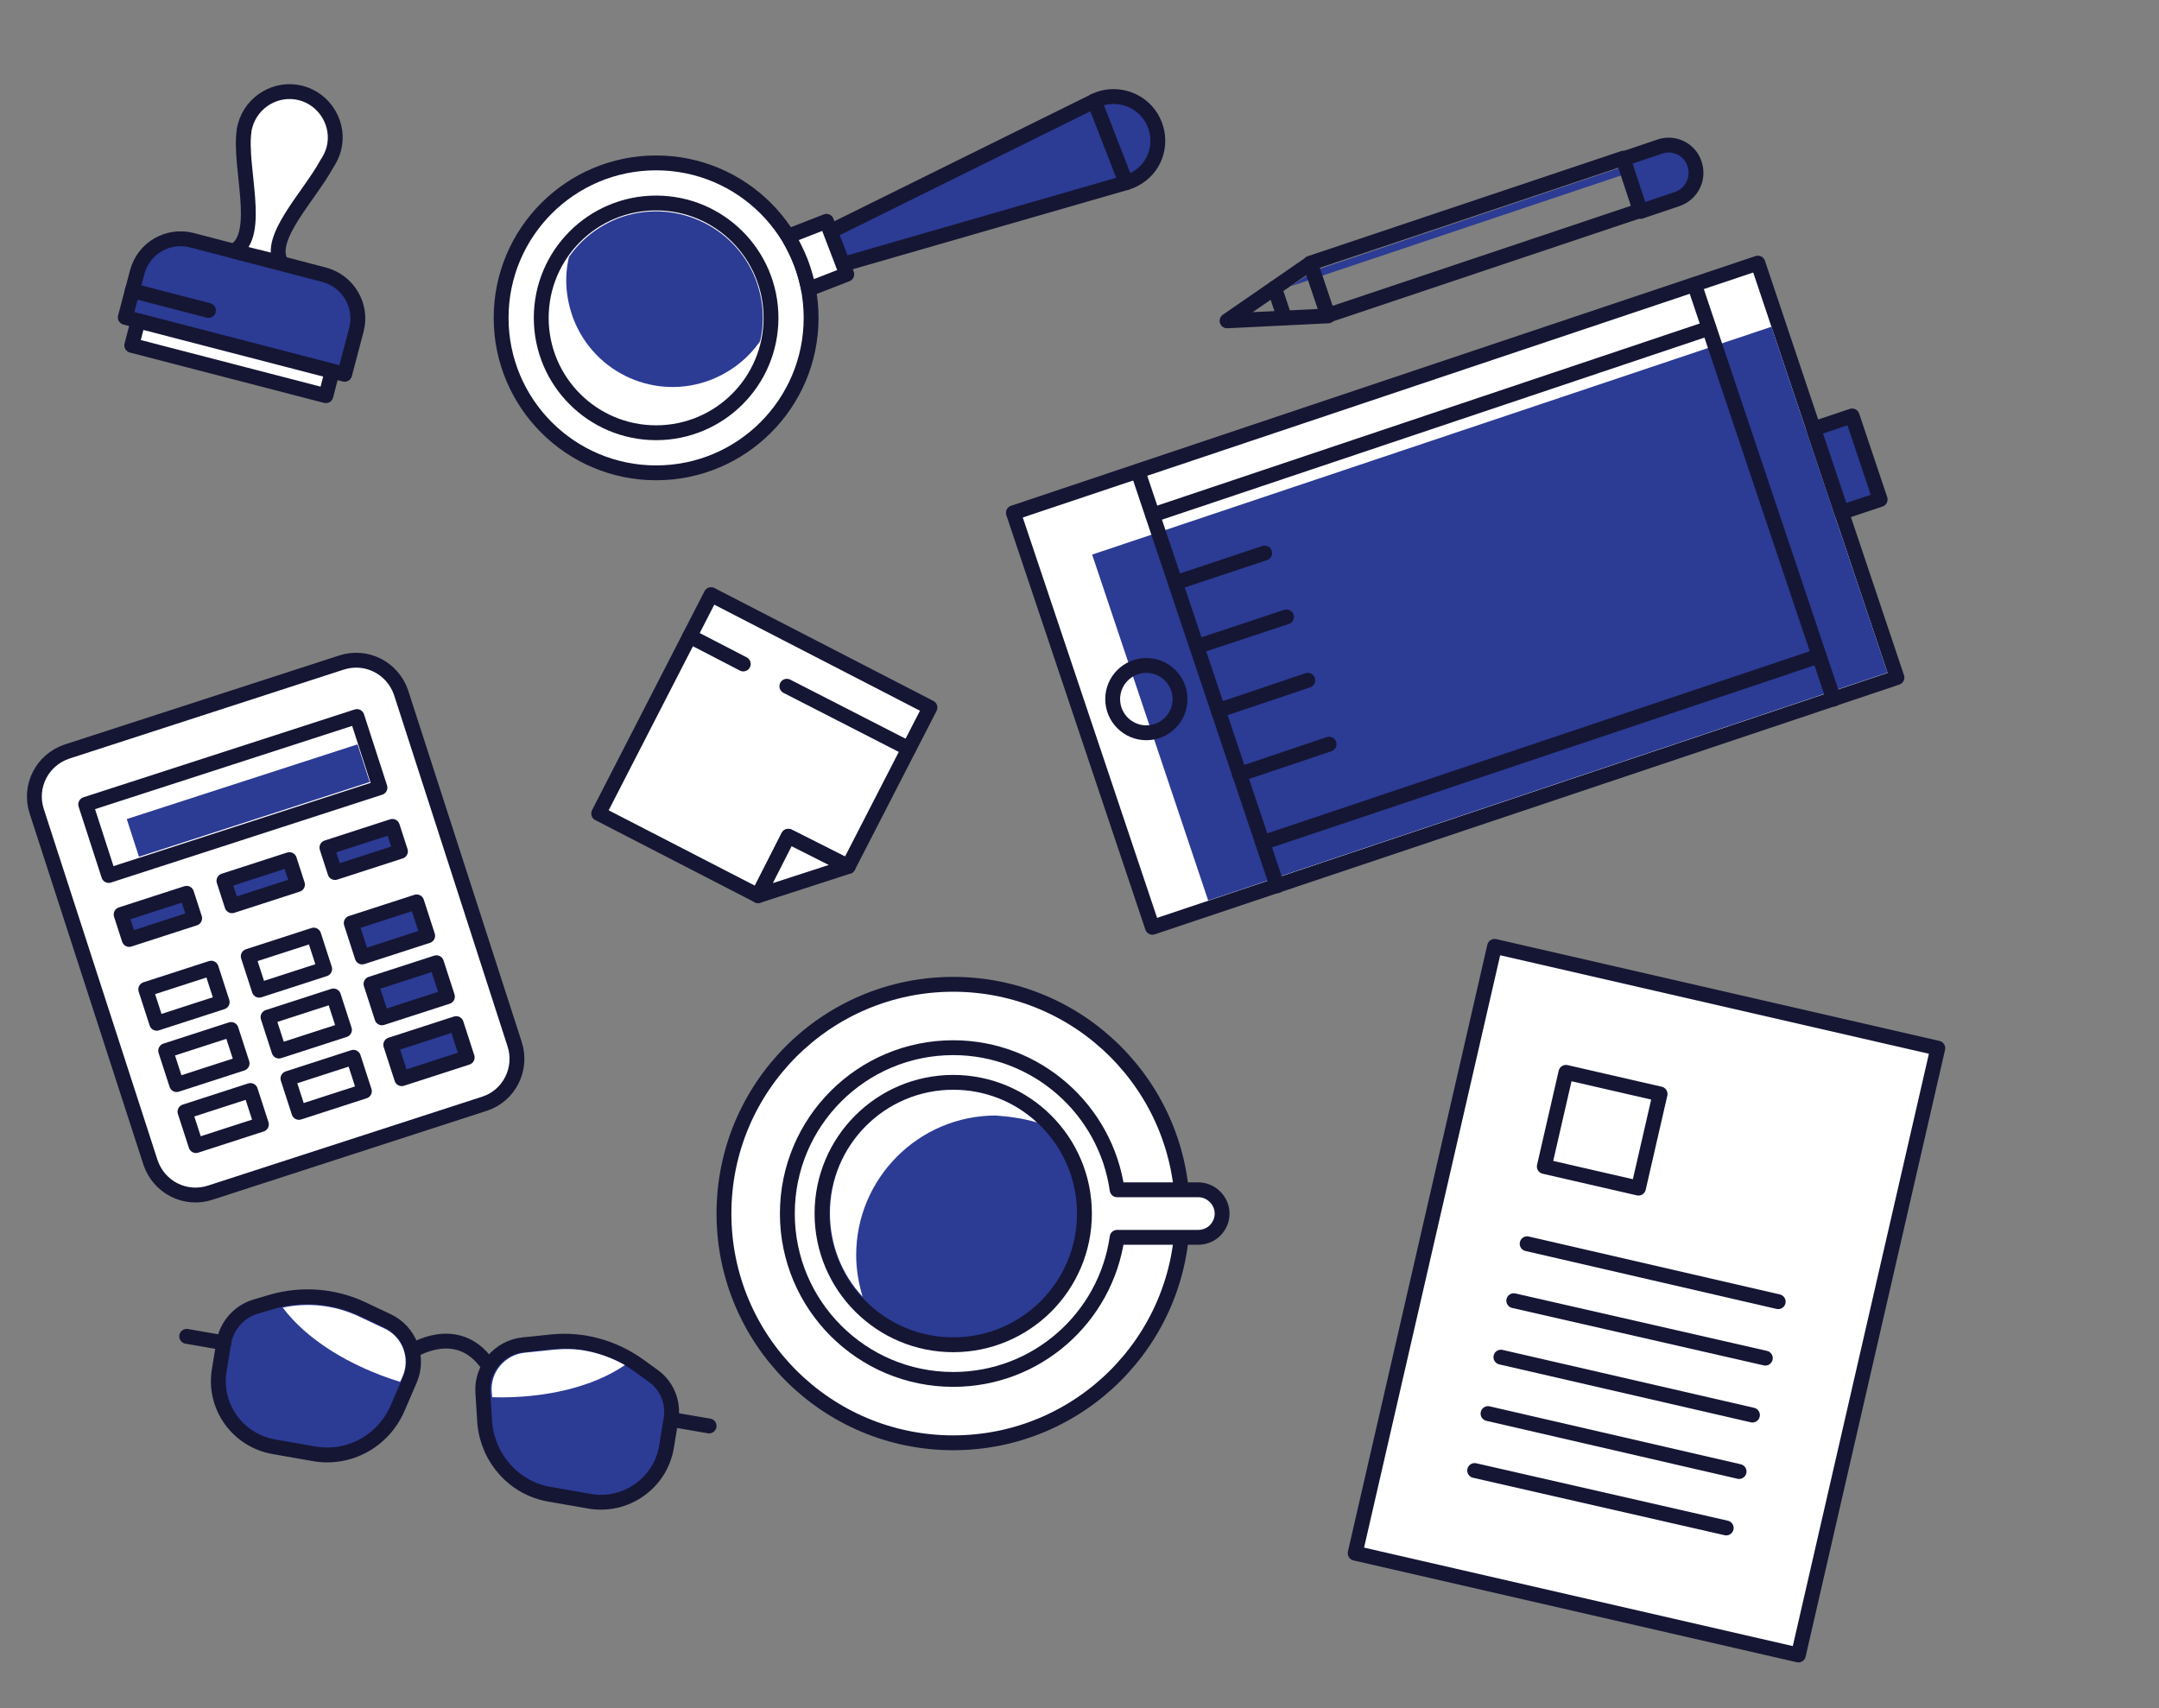 <?xml version="1.0" encoding="utf-8"?>
<!-- Generator: Adobe Illustrator 19.0.0, SVG Export Plug-In . SVG Version: 6.00 Build 0)  -->
<svg version="1.1" id="Layer_1" xmlns="http://www.w3.org/2000/svg" xmlns:xlink="http://www.w3.org/1999/xlink" x="0px" y="0px"
	 viewBox="0 0 436 345" style="enable-background:new 0 0 436 345;" xml:space="preserve">
<rect x="0" y="0" width="436" height="345" fill="#808080" stroke="none"/>
<style type="text/css">
	.st0{fill:#2C3B94;stroke:#151634;stroke-width:3;stroke-linecap:round;stroke-linejoin:round;stroke-miterlimit:10;}
	.st1{fill:none;stroke:#151634;stroke-width:3;stroke-linecap:round;stroke-linejoin:round;stroke-miterlimit:10;}
	.st2{fill:#FFFFFF;}
	.st3{fill:#FFFFFF;stroke:#151634;stroke-width:3;stroke-linecap:round;stroke-linejoin:round;stroke-miterlimit:10;}
	.st4{fill:#2C3B94;}
	.st5{fill:#FEC13B;stroke:#151634;stroke-width:3;stroke-linecap:round;stroke-linejoin:round;stroke-miterlimit:10;}
</style>
<g id="XMLID_8_">
	<path id="XMLID_29_" class="st0" d="M63.3,293.6l-8-1.4c-7.4-1.3-12.3-8.3-11-15.6l0.9-5.5c0.6-3.4,3.1-6.2,6.4-7.2l3.4-1
		c6-1.7,12.4-1.2,18,1.4l5.3,2.5c4.4,2.1,6.4,7.3,4.5,11.8l-2.5,5.8C77.4,291.1,70.4,294.9,63.3,293.6z"/>
	<line id="XMLID_30_" class="st1" x1="45.2" y1="271.2" x2="37.7" y2="269.9"/>
	<path id="XMLID_33_" class="st0" d="M111,301.8l8,1.4c7.4,1.3,14.4-3.7,15.6-11l0.9-5.5c0.6-3.4-0.8-6.9-3.7-8.9l-2.9-2.1
		c-5.1-3.6-11.2-5.3-17.4-4.7l-5.8,0.6c-4.9,0.5-8.5,4.8-8.2,9.6l0.4,6.3C98.6,294.7,103.9,300.6,111,301.8z"/>
	<line id="XMLID_32_" class="st1" x1="135.6" y1="286.7" x2="143.2" y2="288"/>
	<path id="XMLID_31_" class="st1" d="M83.2,272.9c0,0,9.1-6,15.2,2.6"/>
	<g id="XMLID_40_">
		<path id="XMLID_36_" class="st2" d="M99.3,281.1l0.1,1.1c10.6,0.3,20.4-2.1,26.8-6.5c-2.5-1.4-5.2-2.4-8-2.9
			c-2.1-0.4-4.3-0.4-6.4-0.2l-5.8,0.6C102,273.6,99,277.1,99.3,281.1z"/>
		<path id="XMLID_48_" class="st2" d="M80.8,279.1l0.5-1.1c1.6-3.7,0-8-3.7-9.7c0,0,0,0,0,0l-5.3-2.5c-4.8-2.2-10.1-2.8-15.2-1.7
			C61.9,270.5,70.5,275.9,80.8,279.1z"/>
	</g>
</g>
<g id="XMLID_34_">
	<circle id="XMLID_38_" class="st3" cx="192.5" cy="245.1" r="46.3"/>
	<path id="XMLID_43_" class="st3" d="M242,240.3h-16.4c-2.3-16.2-16.3-28.7-33.1-28.7c-18.5,0-33.5,15-33.5,33.5s15,33.5,33.5,33.5
		c16.9,0,30.8-12.5,33.1-28.7H242c2.7,0,4.8-2.2,4.8-4.8S244.6,240.3,242,240.3z"/>
	<circle id="XMLID_39_" class="st0" cx="192.5" cy="245.1" r="26.5"/>
	<path id="XMLID_46_" class="st2" d="M209.4,226.7c-4.5-4.2-10.5-6.6-16.9-6.6c-13.8,0-24.9,11.2-24.9,24.9c0,6.4,2.4,12.4,6.6,16.9
		c-0.8-2.7-1.3-5.5-1.3-8.4c0-15.5,12.6-28.2,28.2-28.2C203.9,225.5,206.7,225.9,209.4,226.7z"/>
</g>
<g id="XMLID_111_">
	<path id="XMLID_118_" class="st4" d="M265.3,54.7l-4.6,3.1l78.4-26.3c-1-0.7-2.2-0.9-3.4-0.5L265.3,54.7z"/>
	
		<rect id="XMLID_108_" x="264.7" y="42.3" transform="matrix(0.948 -0.318 0.318 0.948 0.226 97.228)" class="st1" width="66.7" height="11.1"/>
	<path id="XMLID_109_" class="st0" d="M335.2,29.6l-7.4,2.5l3.5,10.6l7.4-2.5c2.9-1,4.5-4.1,3.5-7.1l0,0
		C341.3,30.2,338.1,28.6,335.2,29.6z"/>
	<polygon id="XMLID_110_" class="st1" points="247.8,64.8 268.2,63.8 264.6,53.2 	"/>
	<line id="XMLID_112_" class="st1" x1="257.4" y1="58.2" x2="259.4" y2="64.2"/>
</g>
<g id="XMLID_65_">
	
		<rect id="XMLID_68_" x="214.6" y="76.1" transform="matrix(0.948 -0.318 0.318 0.948 -22.994 99.674)" class="st3" width="158.6" height="88.3"/>
	
		<rect id="XMLID_78_" x="263.9" y="51.6" transform="matrix(0.318 0.948 -0.948 0.318 322.725 -200.59)" class="st4" width="73.7" height="144.7"/>
	<line id="XMLID_69_" class="st1" x1="229.8" y1="95.2" x2="257.9" y2="178.9"/>
	<line id="XMLID_74_" class="st1" x1="342.2" y1="57.5" x2="370.3" y2="141.2"/>
	<g id="XMLID_73_">
		<line id="XMLID_93_" class="st1" x1="232.8" y1="104" x2="345.1" y2="66.3"/>
		<line id="XMLID_94_" class="st1" x1="255" y1="170.2" x2="367.3" y2="132.5"/>
	</g>
	<g id="XMLID_105_">
		<line id="XMLID_106_" class="st1" x1="268.4" y1="150.3" x2="250.3" y2="156.4"/>
		<line id="XMLID_107_" class="st1" x1="264.1" y1="137.4" x2="246" y2="143.5"/>
		<line id="XMLID_113_" class="st1" x1="259.8" y1="124.6" x2="241.7" y2="130.6"/>
		<line id="XMLID_114_" class="st1" x1="255.4" y1="111.7" x2="237.4" y2="117.7"/>
	</g>
	<circle id="XMLID_115_" class="st1" cx="231.5" cy="141.2" r="6.8"/>
	
		<rect id="XMLID_116_" x="368.9" y="84.9" transform="matrix(0.948 -0.318 0.318 0.948 -10.461 123.438)" class="st0" width="8.2" height="17.8"/>
</g>
<g id="XMLID_117_">
	
		<rect id="XMLID_119_" x="286.5" y="199.7" transform="matrix(0.975 0.224 -0.224 0.975 67.221 -67.748)" class="st3" width="91.8" height="125.7"/>
	<g id="XMLID_120_">
		
			<rect id="XMLID_121_" x="313.7" y="218.4" transform="matrix(0.975 0.224 -0.224 0.975 59.298 -66.627)" class="st3" width="19.5" height="19.5"/>
		<g id="XMLID_122_">
			<line id="XMLID_123_" class="st1" x1="308.4" y1="251.2" x2="359.1" y2="262.9"/>
			<line id="XMLID_124_" class="st1" x1="305.7" y1="262.7" x2="356.5" y2="274.3"/>
			<line id="XMLID_125_" class="st1" x1="303.1" y1="274.1" x2="353.9" y2="285.8"/>
			<line id="XMLID_126_" class="st1" x1="300.5" y1="285.5" x2="351.2" y2="297.2"/>
			<line id="XMLID_127_" class="st1" x1="297.8" y1="297" x2="348.6" y2="308.6"/>
		</g>
	</g>
</g>
<g id="XMLID_161_">
	<path id="XMLID_158_" class="st3" d="M97.9,222.9l-55.5,18c-5,1.6-10.3-1.1-12-6.1L7.4,163.8c-1.6-5,1.1-10.3,6.1-12l55.5-18
		c5-1.6,10.3,1.1,12,6.1l22.9,70.9C105.6,215.9,102.8,221.3,97.9,222.9z"/>
	
		<rect id="XMLID_159_" x="18.2" y="153.3" transform="matrix(0.951 -0.308 0.308 0.951 -47.22 22.277)" class="st3" width="57.6" height="15.1"/>
	
		<rect id="XMLID_166_" x="46" y="137.2" transform="matrix(0.308 0.951 -0.951 0.308 188.507 64.332)" class="st4" width="8" height="49"/>
	
		<rect id="XMLID_160_" x="24.9" y="182.5" transform="matrix(0.951 -0.308 0.308 0.951 -55.43 18.811)" class="st0" width="13.9" height="5.3"/>
	
		<rect id="XMLID_162_" x="45.7" y="175.7" transform="matrix(0.951 -0.308 0.308 0.951 -52.352 24.88)" class="st0" width="13.9" height="5.3"/>
	
		<rect id="XMLID_163_" x="66.5" y="169" transform="matrix(0.951 -0.308 0.308 0.951 -49.274 30.949)" class="st0" width="13.9" height="5.3"/>
	
		<rect id="XMLID_167_" x="30.2" y="197.6" transform="matrix(0.951 -0.308 0.308 0.951 -60.148 21.204)" class="st3" width="13.9" height="7.2"/>
	
		<rect id="XMLID_165_" x="50.9" y="190.9" transform="matrix(0.951 -0.308 0.308 0.951 -57.07 27.273)" class="st3" width="13.9" height="7.2"/>
	
		<rect id="XMLID_164_" x="71.7" y="184.2" transform="matrix(0.951 -0.308 0.308 0.951 -53.992 33.342)" class="st0" width="13.9" height="7.2"/>
	
		<rect id="XMLID_170_" x="34.2" y="210" transform="matrix(0.951 -0.308 0.308 0.951 -63.748 23.03)" class="st3" width="13.9" height="7.2"/>
	
		<rect id="XMLID_169_" x="54.9" y="203.2" transform="matrix(0.951 -0.308 0.308 0.951 -60.67 29.099)" class="st3" width="13.9" height="7.2"/>
	
		<rect id="XMLID_168_" x="75.7" y="196.5" transform="matrix(0.951 -0.308 0.308 0.951 -57.592 35.168)" class="st0" width="13.9" height="7.2"/>
	
		<rect id="XMLID_173_" x="38.1" y="222.3" transform="matrix(0.951 -0.308 0.308 0.951 -67.348 24.856)" class="st3" width="13.9" height="7.2"/>
	
		<rect id="XMLID_172_" x="58.9" y="215.6" transform="matrix(0.951 -0.308 0.308 0.951 -64.27 30.925)" class="st3" width="13.9" height="7.2"/>
	
		<rect id="XMLID_171_" x="79.7" y="208.8" transform="matrix(0.951 -0.308 0.308 0.951 -61.193 36.994)" class="st0" width="13.9" height="7.2"/>
</g>
<g id="XMLID_4_">
	<polygon id="XMLID_5_" class="st3" points="143.6,120.1 120.9,164.3 153.1,180.9 159.2,168.9 171.3,175 187.8,142.9 	"/>
	<polygon id="XMLID_6_" class="st3" points="153.1,180.9 171.3,175 159.2,168.9 	"/>
	<line id="XMLID_7_" class="st3" x1="139.3" y1="128.5" x2="150.1" y2="134.1"/>
	<line id="XMLID_16_" class="st3" x1="158.9" y1="138.6" x2="183.5" y2="151.2"/>
</g>
<g id="XMLID_17_">
	<circle id="XMLID_19_" class="st3" cx="132.5" cy="64.2" r="31.3"/>
	<path id="XMLID_20_" class="st0" d="M167.6,46.8L221,20.4c2.4-1.2,5.3-1.2,7.8,0l0,0c4.2,2,6.1,7,4.4,11.3l0,0
		c-1,2.5-3.1,4.4-5.8,5.2l-57.2,16.5L167.6,46.8z"/>
	<path id="XMLID_22_" class="st3" d="M161.7,52.9c0.7,1.8,1.2,3.7,1.6,5.5l7.7-3l-4.1-10.7l-7.7,3C160.1,49.4,161,51.1,161.7,52.9z"
		/>
	<circle id="XMLID_21_" class="st3" cx="132.5" cy="64.2" r="23.2"/>
	<path id="XMLID_174_" class="st4" d="M143.6,76.7c4-1.6,7.4-4.2,9.9-7.8c1-4.2,0.6-8.5-0.9-12.5c-4.3-11-16.7-16.5-27.8-12.3
		c-4,1.6-7.4,4.2-9.9,7.8c-1,4.2-0.6,8.5,0.9,12.5C120.1,75.5,132.5,81,143.6,76.7z"/>
	<line id="XMLID_23_" class="st5" x1="227.4" y1="36.9" x2="221" y2="20.4"/>
</g>
<g id="XMLID_35_">
	<path id="XMLID_37_" class="st0" d="M65.5,55.5l-26.8-7c-4.8-1.2-9.7,1.6-11,6.5l-2.4,9.1l44.3,11.5l2.4-9.1
		C73.2,61.7,70.3,56.8,65.5,55.5z"/>
	<path id="XMLID_141_" class="st3" d="M66,33.1c0.6-0.9,1.1-1.9,1.4-3c1.3-4.9-1.7-10-6.6-11.3s-10,1.7-11.3,6.6
		c-0.1,0.3-0.1,0.5-0.2,0.8c0,0.1,0,0.1,0,0.2c-1.1,7.3,3.7,21-2,24.3l4.7,1.2l0.1,0l4.7,1.2C53.8,48.2,62.4,39.7,66,33.1z"/>
	
		<rect id="XMLID_175_" x="26.6" y="69.8" transform="matrix(0.968 0.251 -0.251 0.968 19.658 -9.428)" class="st3" width="40.5" height="5.1"/>
	<line id="XMLID_179_" class="st1" x1="26.7" y1="58.7" x2="42.1" y2="62.7"/>
</g>
</svg>
